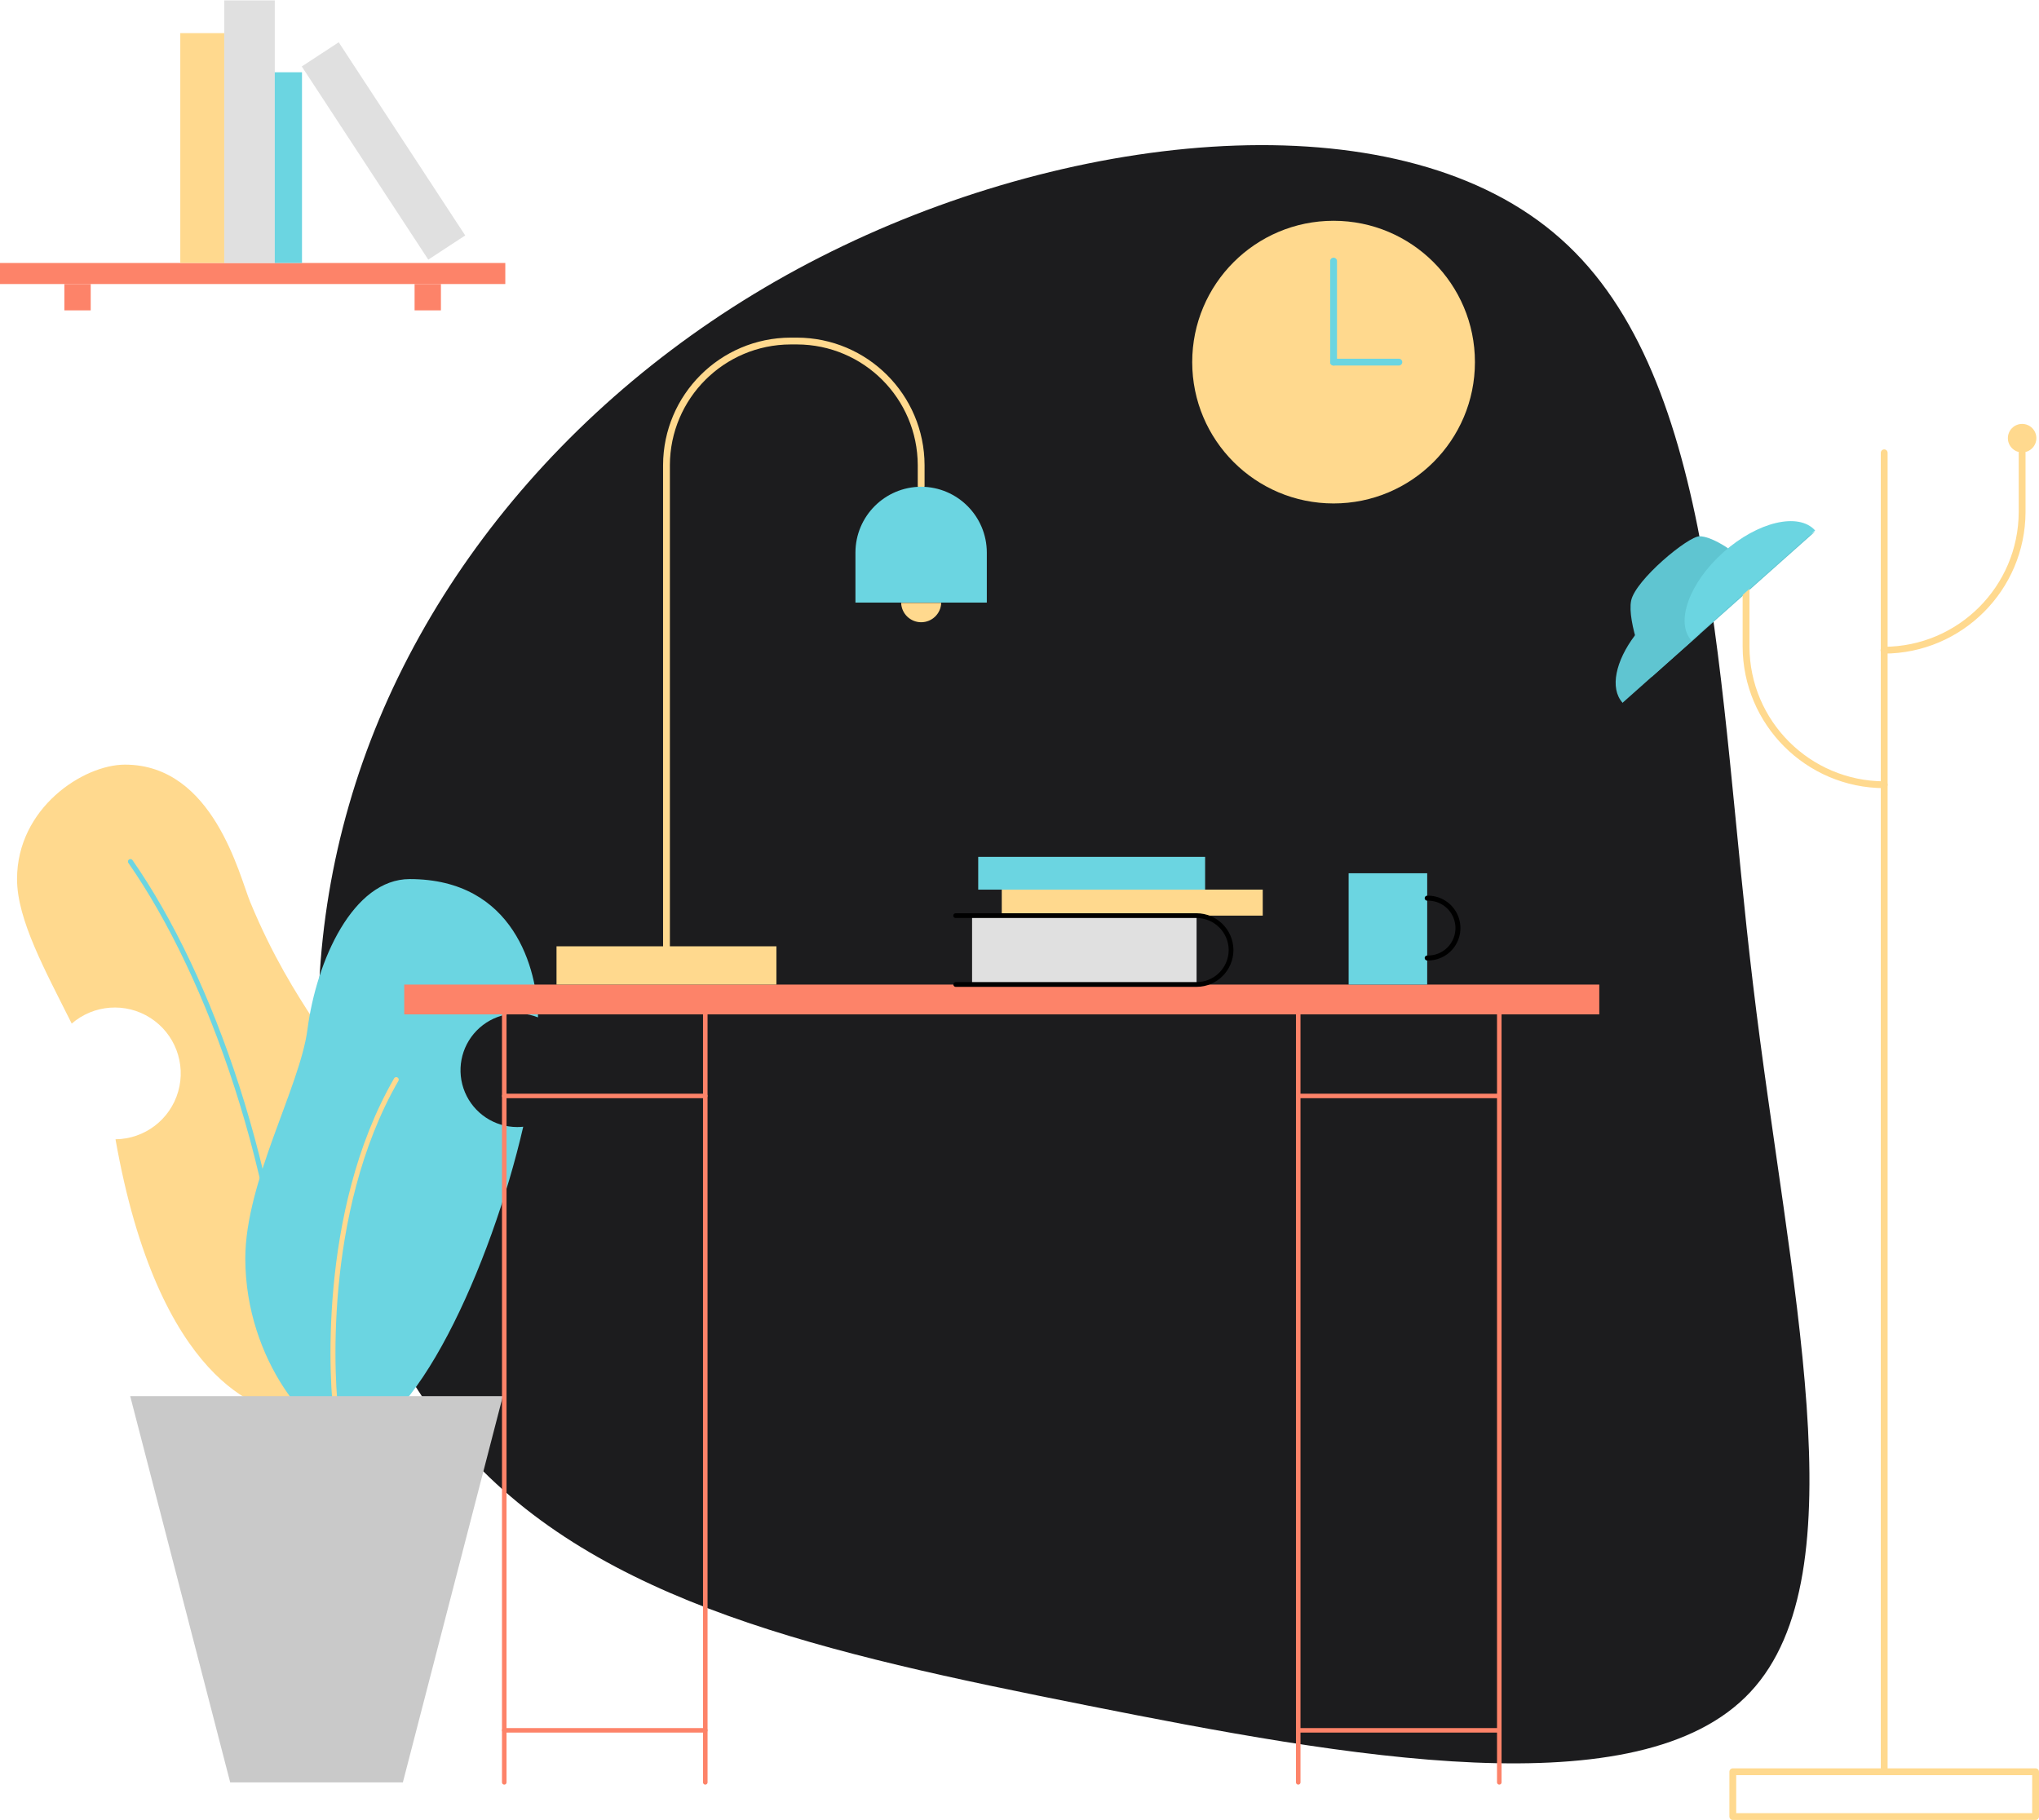 <?xml version="1.0" encoding="UTF-8" standalone="no"?>
<!DOCTYPE svg PUBLIC "-//W3C//DTD SVG 1.1//EN" "http://www.w3.org/Graphics/SVG/1.1/DTD/svg11.dtd">
<svg width="100%" height="100%" viewBox="0 0 897 801" version="1.1" xmlns="http://www.w3.org/2000/svg" xmlns:xlink="http://www.w3.org/1999/xlink" xml:space="preserve" xmlns:serif="http://www.serif.com/" style="fill-rule:evenodd;clip-rule:evenodd;stroke-linecap:round;stroke-linejoin:round;">
    <g transform="matrix(1,0,0,-1,0,840.316)">
        <path d="M770.043,95.808C721.449,43.617 592.285,67.171 477.746,89.98C363.203,112.793 263.5,134.738 203.578,202.472C143.852,270.05 123.879,383.601 153.516,486.054C182.938,588.66 262.18,680.199 370.871,732.128C479.562,784.222 617.727,796.699 686.652,735.179C755.73,673.89 755.391,538.628 771.195,407.191C786.828,275.777 818.797,148.023 770.043,95.808Z" style="fill:rgb(28,28,30);fill-rule:nonzero;"/>
    </g>
    <g transform="matrix(1,0,0,-1,0,794.343)">
        <rect x="440.699" y="391.449" width="114.809" height="11.445" style="fill:rgb(255,217,142);"/>
    </g>
    <g transform="matrix(1,0,0,-1,0,768.5)">
        <rect x="430.34" y="377.043" width="99.816" height="14.414" style="fill:rgb(107,213,225);"/>
    </g>
    <g transform="matrix(1,0,0,-1,0,836.136)">
        <rect x="427.641" y="402.902" width="98.758" height="30.332" style="fill:rgb(224,224,224);"/>
    </g>
    <g transform="matrix(1,0,0,-1,0,543.246)">
        <path d="M719.27,263.711C710.723,252.402 708.117,240.418 713.742,234.09L713.652,233.871L798.516,309.375" style="fill:rgb(95,197,209);fill-rule:nonzero;"/>
    </g>
    <g transform="matrix(1,0,0,-1,0,957.824)">
        <path d="M110.062,560.929C105.312,572.414 93.879,621.367 54.98,621.367C36.637,621.367 7.496,602.293 7.496,571.004C7.496,553.152 19.883,530.769 31.551,507.426C41.25,515.816 55.309,516.84 66.121,509.937C76.93,503.031 81.918,489.847 78.387,477.515C74.852,465.187 63.637,456.644 50.812,456.515C69.695,349.472 115.449,336.457 126.578,336.457C137.703,336.457 151.398,465.961 151.398,481.066C151.398,496.172 129.844,513.086 110.062,560.929Z" style="fill:rgb(255,217,142);fill-rule:nonzero;"/>
    </g>
    <g transform="matrix(1,0,0,-1,0,1020.05)">
        <path d="M227.52,524.12C217.48,524.144 208.426,530.175 204.539,539.433C200.648,548.691 202.68,559.378 209.691,566.566C216.703,573.753 227.336,576.046 236.688,572.386C236.469,593.437 226.121,633.234 180.238,633.234C155.387,633.234 139.25,597.616 135.254,567.038C131.945,541.765 107.914,500.132 107.914,466.312C107.914,420.988 138.133,386.82 152.156,386.82C181.648,386.82 216.137,463.195 230.18,524.261C229.297,524.171 228.41,524.124 227.52,524.12Z" style="fill:rgb(107,213,225);fill-rule:nonzero;"/>
    </g>
    <g transform="matrix(0.174,-0.985,0.985,0.174,-410.921,608.633)">
        <path d="M82.571,552.934C94.314,548.831 169.711,529.881 233.275,552.934" style="fill:none;fill-rule:nonzero;stroke:rgb(255,217,142);stroke-width:2.19px;"/>
    </g>
    <g transform="matrix(0.296,0.955,-0.955,0.296,536.344,258.77)">
        <path d="M-26.865,493.199C32.172,474.473 123.955,470.848 212.15,493.199" style="fill:none;fill-rule:nonzero;stroke:rgb(107,213,225);stroke-width:2.19px;"/>
    </g>
    <g transform="matrix(1,0,0,-1,0,1398.61)">
        <path d="M101.266,614.332L177.23,614.332L221.215,784.273L57.281,784.273L101.266,614.332Z" style="fill:rgb(201,201,201);fill-rule:nonzero;"/>
    </g>
    <g transform="matrix(1,0,0,-1,0,879.581)">
        <rect x="177.828" y="433.234" width="525.73" height="13.113" style="fill:rgb(253,131,105);"/>
    </g>
    <g transform="matrix(0,-1,1,0,-393.269,836.933)">
        <path d="M52.66,615.102L391.004,615.102" style="fill:none;fill-rule:nonzero;stroke:rgb(253,131,105);stroke-width:2px;"/>
    </g>
    <g transform="matrix(0,-1,1,0,-304.829,925.374)">
        <path d="M141.101,615.102L479.444,615.102" style="fill:none;fill-rule:nonzero;stroke:rgb(253,131,105);stroke-width:2px;"/>
    </g>
    <g transform="matrix(1,0,0,-1,0,964.476)">
        <path d="M221.832,482.238L310.273,482.238" style="fill:none;fill-rule:nonzero;stroke:rgb(253,131,105);stroke-width:2px;"/>
    </g>
    <g transform="matrix(1,0,0,-1,0,1522.76)">
        <path d="M221.832,761.379L310.273,761.379" style="fill:none;fill-rule:nonzero;stroke:rgb(253,131,105);stroke-width:2px;"/>
    </g>
    <g transform="matrix(0,-1,1,0,-43.98,1186.22)">
        <path d="M401.949,615.102L740.292,615.102" style="fill:none;fill-rule:nonzero;stroke:rgb(253,131,105);stroke-width:2px;"/>
    </g>
    <g transform="matrix(0,-1,1,0,44.462,1274.66)">
        <path d="M490.391,615.102L828.734,615.102" style="fill:none;fill-rule:nonzero;stroke:rgb(253,131,105);stroke-width:2px;"/>
    </g>
    <g transform="matrix(1,0,0,-1,0,964.476)">
        <path d="M571.121,482.238L659.563,482.238" style="fill:none;fill-rule:nonzero;stroke:rgb(253,131,105);stroke-width:2px;"/>
    </g>
    <g transform="matrix(1,0,0,-1,0,1522.76)">
        <path d="M571.121,761.379L659.563,761.379" style="fill:none;fill-rule:nonzero;stroke:rgb(253,131,105);stroke-width:2px;"/>
    </g>
    <g transform="matrix(1,0,0,-1,0,849.632)">
        <rect x="244.824" y="416.398" width="96.738" height="16.836" style="fill:rgb(255,217,142);"/>
    </g>
    <g transform="matrix(1,0,0,-1,0,566.46)">
        <path d="M405.238,352.69L405.238,361.796C405.152,391.917 380.758,416.312 350.641,416.398L347.801,416.398C317.68,416.312 293.285,391.917 293.199,361.796L293.199,150.062" style="fill:none;fill-rule:nonzero;stroke:rgb(255,217,142);stroke-width:3px;"/>
    </g>
    <g transform="matrix(1,0,0,-1,0,479.34)">
        <path d="M434.121,214.18L434.121,236.25C434.074,252.203 421.152,265.121 405.199,265.16C389.266,265.094 376.375,252.184 376.328,236.25L376.328,214.18L434.121,214.18Z" style="fill:rgb(107,213,225);fill-rule:nonzero;"/>
    </g>
    <g transform="matrix(1,0,0,-1,0,539.082)">
        <path d="M414.059,273.801C413.898,269.051 410,265.281 405.246,265.281C400.492,265.281 396.594,269.051 396.434,273.801" style="fill:rgb(255,217,142);fill-rule:nonzero;"/>
    </g>
    <g transform="matrix(1,0,0,-1,0,836.097)">
        <path d="M420.406,433.195L526.367,433.195C534.73,433.187 541.523,426.433 541.574,418.07C541.547,409.702 534.773,402.929 526.406,402.902L420.445,402.902" style="fill:none;fill-rule:nonzero;stroke:black;stroke-width:2.09px;"/>
    </g>
    <g transform="matrix(1,0,0,-1,0,817.492)">
        <rect x="593.297" y="384.25" width="34.555" height="48.992" style="fill:rgb(107,213,225);"/>
    </g>
    <g transform="matrix(1,0,0,-1,0,816.754)">
        <path d="M627.852,421.535C632.641,421.668 637.125,419.192 639.555,415.063C641.988,410.938 641.988,405.816 639.555,401.688C637.125,397.563 632.641,395.086 627.852,395.215" style="fill:none;fill-rule:nonzero;stroke:black;stroke-width:2.19px;"/>
    </g>
    <g transform="matrix(1,0,0,-1,0,1578.94)">
        <rect x="762.297" y="779.613" width="133.203" height="19.715" style="fill:none;stroke:rgb(255,217,142);stroke-width:3px;"/>
    </g>
    <g transform="matrix(0,-1,1,0,339.478,1318.33)">
        <path d="M538.712,489.424L1119.09,489.424" style="fill:none;fill-rule:nonzero;stroke:rgb(255,217,142);stroke-width:3px;"/>
    </g>
    <g transform="matrix(1,0,0,-1,0,598.172)">
        <path d="M828.902,252.867C795.383,252.977 768.234,280.125 768.125,313.649L768.125,345.305" style="fill:none;fill-rule:nonzero;stroke:rgb(255,217,142);stroke-width:3px;"/>
    </g>
    <g transform="matrix(1,0,0,-1,0,485.339)">
        <path d="M889.574,286.105L889.574,260.015C889.461,226.491 862.316,199.343 828.793,199.234" style="fill:none;fill-rule:nonzero;stroke:rgb(255,217,142);stroke-width:3px;"/>
    </g>
    <g transform="matrix(1,0,0,-1,0,533.864)">
        <path d="M760.199,292.602C760.199,292.602 752.68,297.891 747.66,297.891C742.645,297.891 719.453,278.708 717.57,269.552C715.691,260.395 724.148,238.391 726.57,235.973L747.68,254.786L760.199,292.614" style="fill:rgb(95,197,209);fill-rule:nonzero;"/>
    </g>
    <g transform="matrix(0,1,-1,0,1082.37,-696.776)">
        <ellipse cx="889.573" cy="192.796" rx="6.269" ry="6.267" style="fill:rgb(255,217,142);"/>
    </g>
    <g transform="matrix(0,1,-1,0,746.005,-427.33)">
        <ellipse cx="586.668" cy="159.338" rx="62.19" ry="62.187" style="fill:rgb(255,217,142);"/>
    </g>
    <g transform="matrix(0,-1,1,0,449.557,723.779)">
        <path d="M564.439,137.111L608.896,137.111" style="fill:none;fill-rule:nonzero;stroke:rgb(107,213,225);stroke-width:3px;"/>
    </g>
    <g transform="matrix(1,0,0,-1,0,318.68)">
        <path d="M586.668,159.34L615.387,159.34" style="fill:none;fill-rule:nonzero;stroke:rgb(107,213,225);stroke-width:3px;"/>
    </g>
    <g transform="matrix(1,0,0,-1,0,240.696)">
        <rect x="0" y="115.715" width="222.293" height="9.266" style="fill:rgb(253,131,105);"/>
    </g>
    <g transform="matrix(1,0,0,-1,0,115.887)">
        <rect x="98.645" y="0.172" width="22.234" height="115.543" style="fill:rgb(224,224,224);"/>
    </g>
    <g transform="matrix(1,0,0,-1,0,130.301)">
        <rect x="79.312" y="14.578" width="19.332" height="101.145" style="fill:rgb(255,217,142);"/>
    </g>
    <g transform="matrix(0.837,-0.548,0.548,0.837,-8.844,103.222)">
        <rect x="158.923" y="15.661" width="19.412" height="101.552" style="fill:rgb(224,224,224);"/>
    </g>
    <g transform="matrix(1,0,0,-1,0,147.508)">
        <rect x="120.867" y="31.793" width="11.988" height="83.922" style="fill:rgb(107,213,225);"/>
    </g>
    <g transform="matrix(1,0,0,-1,0,261.546)">
        <rect x="28.32" y="124.98" width="11.586" height="11.586" style="fill:rgb(253,131,105);"/>
    </g>
    <g transform="matrix(1,0,0,-1,0,261.546)">
        <rect x="182.387" y="124.98" width="11.586" height="11.586" style="fill:rgb(253,131,105);"/>
    </g>
    <g transform="matrix(1,0,0,-1,0,507.171)">
        <path d="M744.082,225.316C736.867,233.433 743.191,250.855 758.227,264.23C773.262,277.609 791.285,281.855 798.516,273.749" style="fill:rgb(107,213,225);fill-rule:nonzero;"/>
    </g>
</svg>
